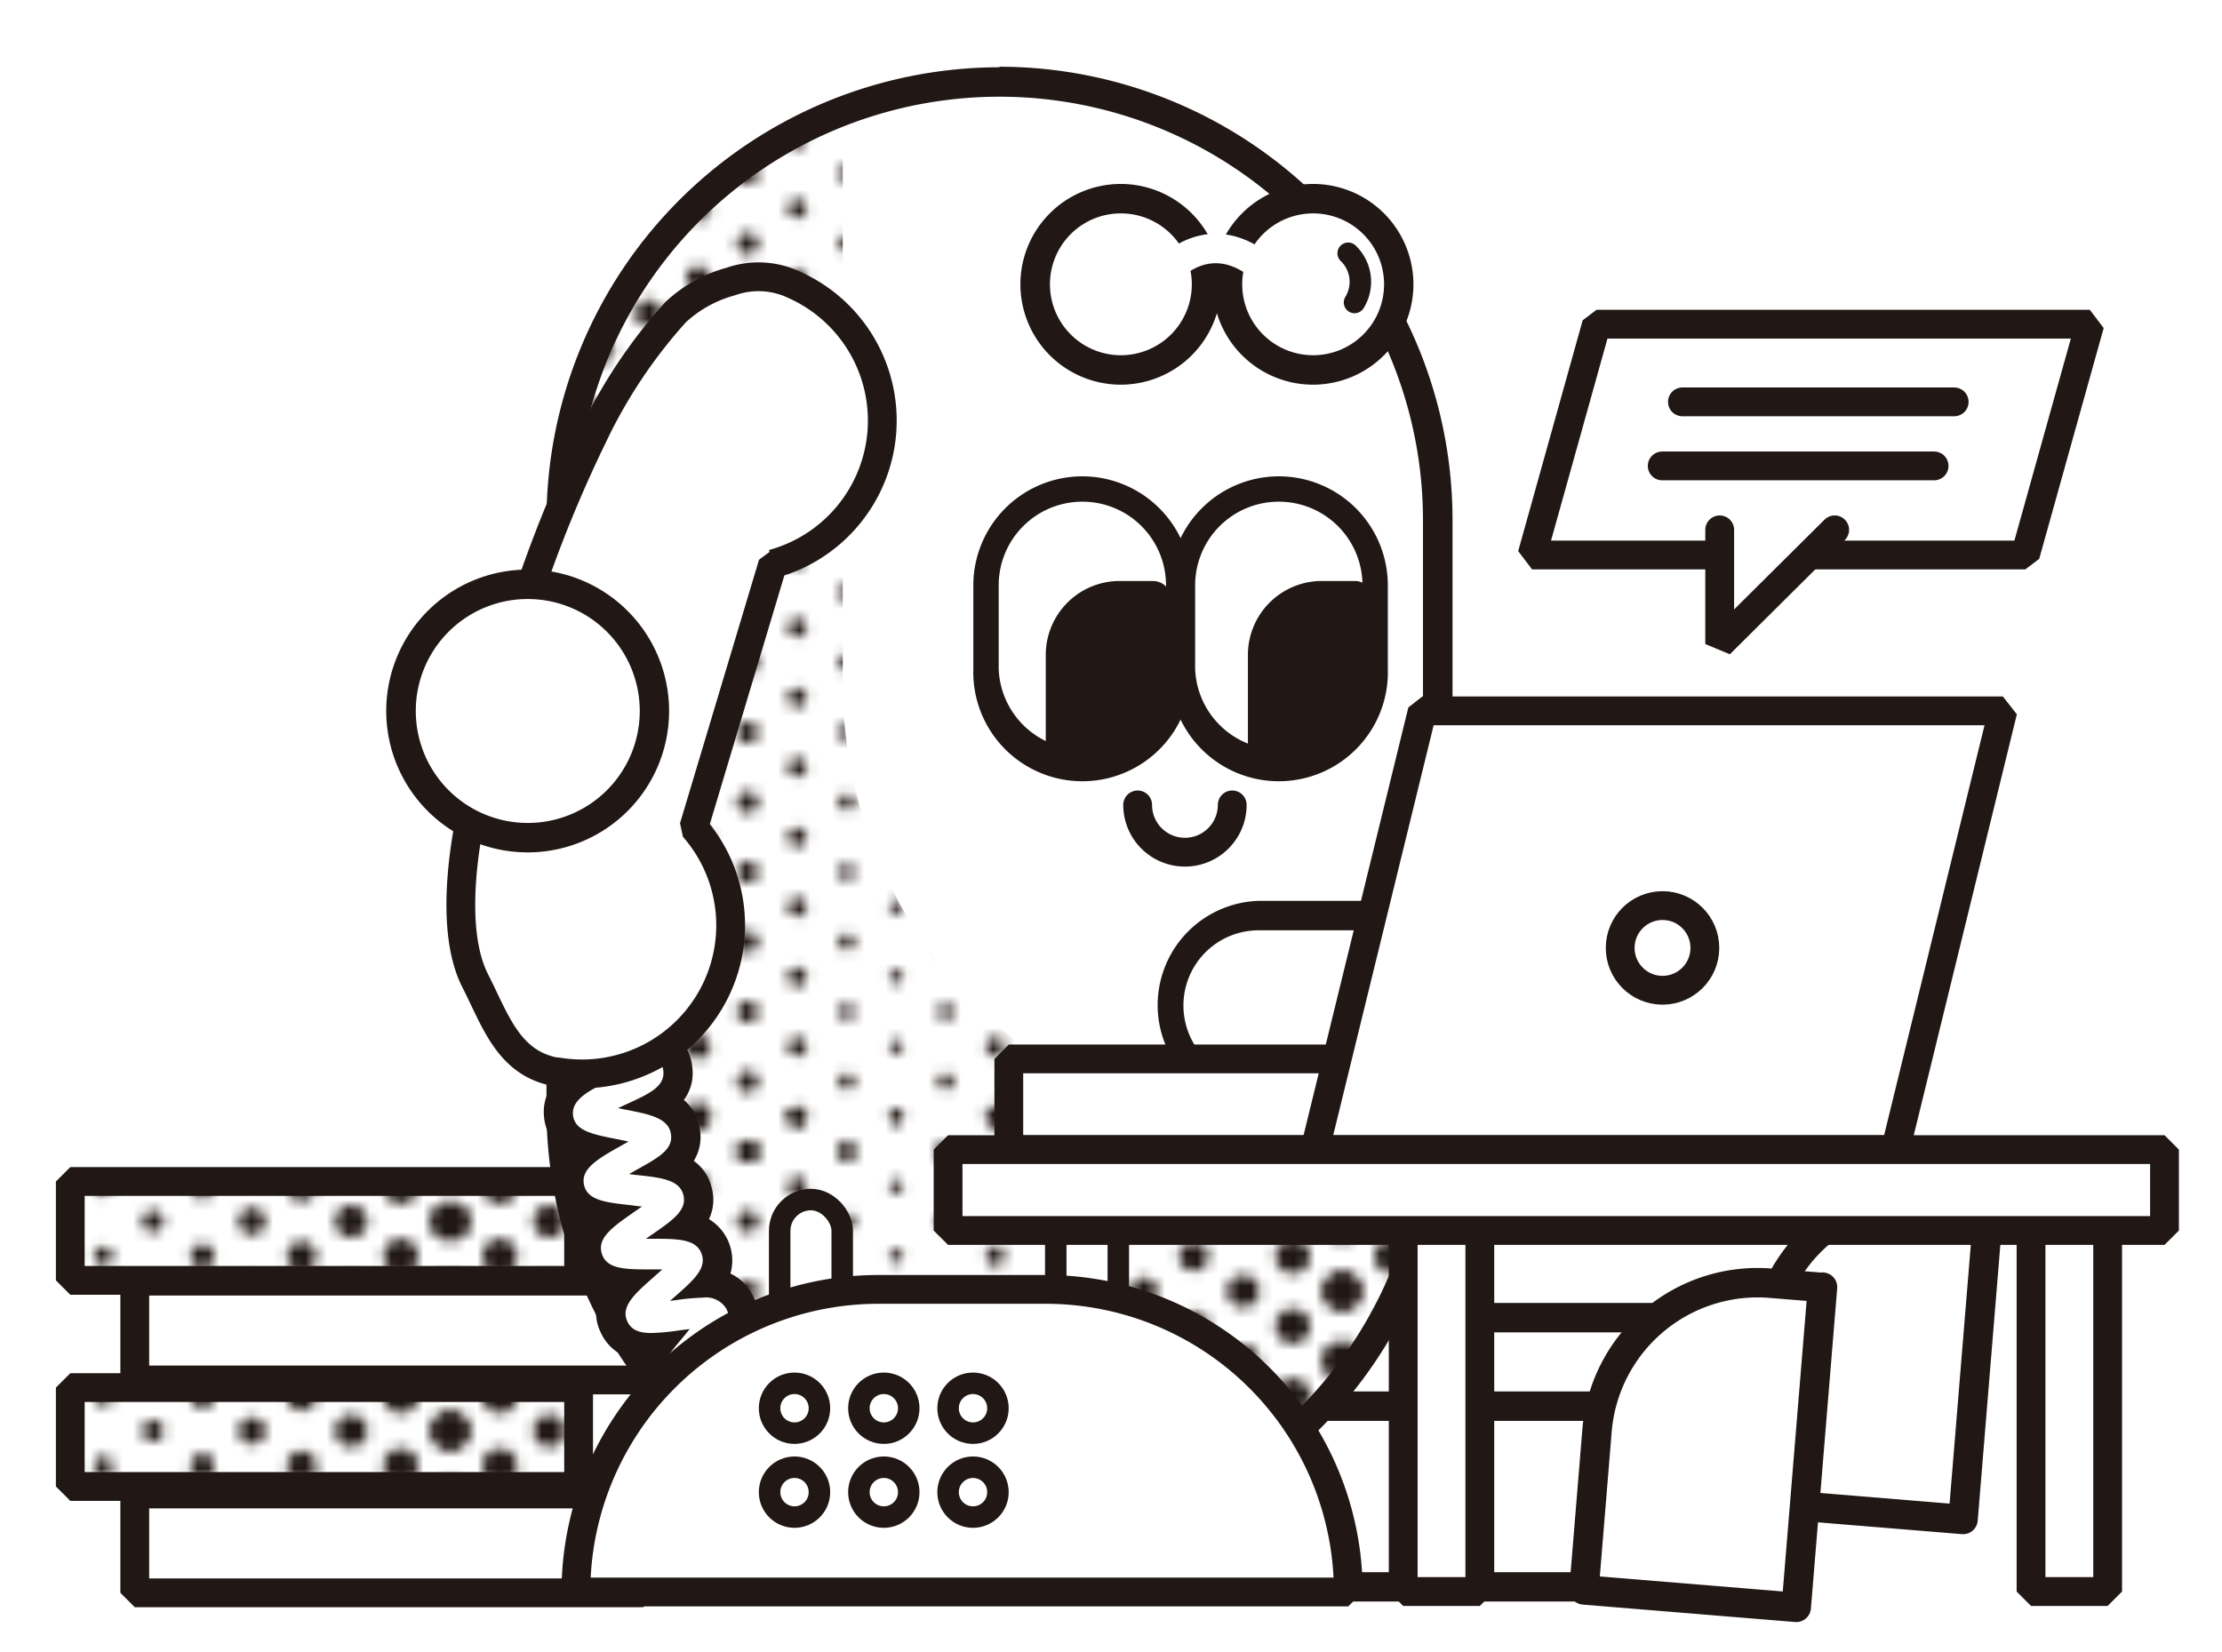 <svg id="圖層_1" data-name="圖層 1" xmlns="http://www.w3.org/2000/svg" xmlns:xlink="http://www.w3.org/1999/xlink" viewBox="0 0 206.76 153.77"><defs><style>.cls-1,.cls-10,.cls-11,.cls-19,.cls-2,.cls-3,.cls-4,.cls-5,.cls-6,.cls-7,.cls-8,.cls-9{fill:none;}.cls-10,.cls-11,.cls-12,.cls-16,.cls-17,.cls-19,.cls-2,.cls-3,.cls-4,.cls-5,.cls-6,.cls-7,.cls-8,.cls-9{stroke:#211815;}.cls-10,.cls-11,.cls-12,.cls-16,.cls-17,.cls-18,.cls-19,.cls-2,.cls-3,.cls-4,.cls-5,.cls-6,.cls-7,.cls-8,.cls-9{stroke-linecap:round;}.cls-2{stroke-width:3.5px;}.cls-10,.cls-11,.cls-2,.cls-3,.cls-4,.cls-5,.cls-6,.cls-7,.cls-8,.cls-9{stroke-dasharray:0 6.5;}.cls-3{stroke-width:3.25px;}.cls-4{stroke-width:3px;}.cls-5{stroke-width:2.75px;}.cls-6{stroke-width:2.5px;}.cls-7{stroke-width:2.25px;}.cls-17,.cls-19,.cls-8{stroke-width:2px;}.cls-9{stroke-width:1.75px;}.cls-10{stroke-width:1.5px;}.cls-11{stroke-width:1.25px;}.cls-12,.cls-14,.cls-16,.cls-17{fill:#fff;}.cls-12,.cls-17,.cls-18,.cls-19{stroke-linejoin:bevel;}.cls-12{stroke-width:2.68px;}.cls-13{fill:url(#起伏的細點);}.cls-15,.cls-18{fill:#211815;}.cls-16{stroke-linejoin:round;stroke-width:2.74px;}.cls-18{stroke:#fff;stroke-width:2.74px;}</style><pattern id="起伏的細點" data-name="起伏的細點" width="83" height="65" patternTransform="translate(124.9 107.16)" patternUnits="userSpaceOnUse" viewBox="0 0 83 65"><rect class="cls-1" width="83" height="65"/><line class="cls-2" x1="83" y1="65" x2="83" y2="130.5"/><line class="cls-2" y1="65" y2="130.5"/><line class="cls-3" x1="4.61" y1="61.75" x2="4.61" y2="130.5"/><line class="cls-4" x1="9.22" y1="65" x2="9.22" y2="130.5"/><line class="cls-5" x1="13.83" y1="61.75" x2="13.83" y2="130.5"/><line class="cls-6" x1="18.45" y1="65" x2="18.45" y2="130.5"/><line class="cls-7" x1="23.06" y1="61.75" x2="23.06" y2="130.5"/><line class="cls-8" x1="27.67" y1="65" x2="27.67" y2="130.5"/><line class="cls-9" x1="32.28" y1="61.75" x2="32.28" y2="130.5"/><line class="cls-10" x1="36.89" y1="65" x2="36.89" y2="130.5"/><line class="cls-11" x1="41.5" y1="61.75" x2="41.5" y2="130.5"/><line class="cls-2" x1="83" y1="65" x2="83" y2="130.5"/><line class="cls-3" x1="78.39" y1="61.75" x2="78.39" y2="130.5"/><line class="cls-4" x1="73.78" y1="65" x2="73.78" y2="130.5"/><line class="cls-5" x1="69.17" y1="61.75" x2="69.17" y2="130.5"/><line class="cls-6" x1="64.55" y1="65" x2="64.55" y2="130.5"/><line class="cls-7" x1="59.94" y1="61.75" x2="59.94" y2="130.5"/><line class="cls-8" x1="55.33" y1="65" x2="55.33" y2="130.5"/><line class="cls-9" x1="50.72" y1="61.75" x2="50.72" y2="130.5"/><line class="cls-10" x1="46.11" y1="65" x2="46.11" y2="130.5"/><line class="cls-2" y1="65" y2="130.5"/><line class="cls-2" x1="83" x2="83" y2="65.5"/><line class="cls-2" y2="65.5"/><line class="cls-3" x1="4.61" y1="-3.25" x2="4.61" y2="65.5"/><line class="cls-4" x1="9.22" x2="9.22" y2="65.5"/><line class="cls-5" x1="13.83" y1="-3.25" x2="13.83" y2="65.5"/><line class="cls-6" x1="18.45" x2="18.45" y2="65.5"/><line class="cls-7" x1="23.06" y1="-3.25" x2="23.06" y2="65.5"/><line class="cls-8" x1="27.67" x2="27.67" y2="65.5"/><line class="cls-9" x1="32.28" y1="-3.25" x2="32.28" y2="65.5"/><line class="cls-10" x1="36.89" x2="36.89" y2="65.5"/><line class="cls-11" x1="41.5" y1="-3.25" x2="41.5" y2="65.5"/><line class="cls-2" x1="83" x2="83" y2="65.5"/><line class="cls-3" x1="78.39" y1="-3.25" x2="78.39" y2="65.5"/><line class="cls-4" x1="73.78" x2="73.78" y2="65.5"/><line class="cls-5" x1="69.17" y1="-3.25" x2="69.17" y2="65.5"/><line class="cls-6" x1="64.55" x2="64.55" y2="65.5"/><line class="cls-7" x1="59.94" y1="-3.25" x2="59.94" y2="65.5"/><line class="cls-8" x1="55.33" x2="55.33" y2="65.5"/><line class="cls-9" x1="50.72" y1="-3.25" x2="50.72" y2="65.5"/><line class="cls-10" x1="46.11" x2="46.11" y2="65.5"/><line class="cls-2" y2="65.5"/><line class="cls-2" x1="83" y1="-65" x2="83" y2="0.5"/><line class="cls-2" y1="-65" y2="0.5"/><line class="cls-3" x1="4.61" y1="-68.25" x2="4.61" y2="0.5"/><line class="cls-4" x1="9.22" y1="-65" x2="9.22" y2="0.5"/><line class="cls-5" x1="13.83" y1="-68.25" x2="13.83" y2="0.5"/><line class="cls-6" x1="18.45" y1="-65" x2="18.45" y2="0.5"/><line class="cls-7" x1="23.06" y1="-68.25" x2="23.06" y2="0.5"/><line class="cls-8" x1="27.67" y1="-65" x2="27.67" y2="0.5"/><line class="cls-9" x1="32.28" y1="-68.25" x2="32.28" y2="0.5"/><line class="cls-10" x1="36.89" y1="-65" x2="36.89" y2="0.5"/><line class="cls-11" x1="41.5" y1="-68.25" x2="41.5" y2="0.5"/><line class="cls-2" x1="83" y1="-65" x2="83" y2="0.5"/><line class="cls-3" x1="78.39" y1="-68.25" x2="78.39" y2="0.5"/><line class="cls-4" x1="73.78" y1="-65" x2="73.78" y2="0.5"/><line class="cls-5" x1="69.17" y1="-68.25" x2="69.17" y2="0.5"/><line class="cls-6" x1="64.55" y1="-65" x2="64.55" y2="0.5"/><line class="cls-7" x1="59.94" y1="-68.25" x2="59.94" y2="0.5"/><line class="cls-8" x1="55.33" y1="-65" x2="55.33" y2="0.5"/><line class="cls-9" x1="50.72" y1="-68.25" x2="50.72" y2="0.5"/><line class="cls-10" x1="46.11" y1="-65" x2="46.11" y2="0.5"/><line class="cls-2" y1="-65" y2="0.5"/></pattern></defs><rect class="cls-12" x="12.54" y="139.04" width="47.3" height="9.2"/><rect class="cls-12" x="6.54" y="129.14" width="47.3" height="9.2"/><rect class="cls-13" x="6.54" y="129.14" width="47.3" height="9.2"/><rect class="cls-12" x="6.54" y="109.96" width="47.3" height="9.2"/><rect class="cls-13" x="6.54" y="109.96" width="47.3" height="9.2"/><rect class="cls-12" x="12.54" y="119.23" width="47.3" height="9.2"/><rect class="cls-12" x="188.99" y="109.17" width="7.13" height="38.95"/><polygon class="cls-14" points="93.87 139.46 92.5 138.1 92.5 124.02 93.87 122.65 172.57 122.65 173.94 124.02 173.94 138.1 172.57 139.46 93.87 139.46"/><path class="cls-15" d="M172.57,124V138.1H93.87V124h78.7m0-2.74H93.87L91.13,124V138.1l2.74,2.73h78.7l2.74-2.73V124l-2.74-2.74Z"/><path class="cls-16" d="M159.06,115.76H189a0,0,0,0,1,0,0v19.82a0,0,0,0,1,0,0H174.09a15,15,0,0,1-15-15v-4.8A0,0,0,0,1,159.06,115.76Z" transform="translate(313.49 -37.49) rotate(94.69)"/><polygon class="cls-14" points="78.36 147.69 77 146.32 77 132.24 78.36 130.87 157.07 130.87 158.44 132.24 158.44 146.32 157.07 147.69 78.36 147.69"/><path class="cls-15" d="M157.07,132.24v14.08H78.37V132.24h78.7m0-2.74H78.37l-2.74,2.74v14.08l2.74,2.73h78.7l2.74-2.73V132.24l-2.74-2.74Z"/><path class="cls-16" d="M143.56,124h29.9a0,0,0,0,1,0,0v19.82a0,0,0,0,1,0,0H158.59a15,15,0,0,1-15-15V124A0,0,0,0,1,143.56,124Z" transform="translate(304.91 -13.15) rotate(94.69)"/><path class="cls-14" d="M93,144.6a40.83,40.83,0,0,1-40.79-40.78V48.37a40.79,40.79,0,1,1,81.57,0v55.45A40.82,40.82,0,0,1,93,144.6Z"/><path class="cls-15" d="M93,9a39.41,39.41,0,0,1,39.41,39.42v55.45a39.42,39.42,0,0,1-78.83,0V48.37A39.42,39.42,0,0,1,93,9m0-2.74A42.2,42.2,0,0,0,50.85,48.37v55.45a42.16,42.16,0,0,0,84.31,0V48.37A42.2,42.2,0,0,0,93,6.21Z"/><path class="cls-14" d="M117.12,101.88a8.34,8.34,0,0,1,0-16.67h13.07a8.34,8.34,0,1,1,0,16.67Z"/><path class="cls-15" d="M130.19,86.58a7,7,0,0,1,7,7h0a7,7,0,0,1-7,7H117.12a7,7,0,0,1-7-7h0a7,7,0,0,1,7-7h13.07m0-2.74H117.12a9.71,9.71,0,0,0,0,19.41h13.07a9.71,9.71,0,1,0,0-19.41Z"/><path class="cls-13" d="M121,106.09A42.55,42.55,0,0,1,78.42,63.54V11.75A39.42,39.42,0,0,0,53.59,48.37v55.45A39.41,39.41,0,0,0,93,143.23h0a39.4,39.4,0,0,0,39.34-37.14Z"/><rect class="cls-12" x="130.57" y="109.17" width="7.13" height="38.95"/><rect class="cls-12" x="93.87" y="98.55" width="82.5" height="8.44"/><path class="cls-14" d="M79.61,142.63a3.11,3.11,0,0,1-.67-.07c-1.92-.42-2.49-2-2.71-3.91a4.64,4.64,0,0,1-3.15,1.63,3,3,0,0,1-1.43-.37c-1.73-.91-1.84-2.62-1.54-4.49a5.61,5.61,0,0,1-2.62.82,3,3,0,0,1-2.11-.84c-1.37-1.3-1.08-2.91-.36-4.58a7.29,7.29,0,0,1-1.71.25,3.1,3.1,0,0,1-2.72-1.38c-1-1.52-.49-2.94.51-4.38h-.48a3.52,3.52,0,0,1-3.49-1.9c-.72-1.6,0-2.89,1.12-4.12-1.68-.17-3-.69-3.54-2.35s.28-2.82,1.52-3.89c-1.6-.34-2.85-1-3.18-2.66s.52-2.75,1.83-3.69c-1.52-.47-2.69-1.22-2.89-2.88s.78-2.72,2.14-3.56c-1.49-.56-2.61-1.37-2.68-3-.15-3.29,3.39-4.12,5.3-4.57.22,0,.75-.18,1.13-.29a2.73,2.73,0,0,1,2.26-1.15,2.8,2.8,0,0,1,2,.84,2.74,2.74,0,0,1,.75,2,3.24,3.24,0,0,1-1.69,2.85,3.36,3.36,0,0,1,1.93,2.73,3.23,3.23,0,0,1-1.69,3.07,3.33,3.33,0,0,1,2.38,2.63,3.24,3.24,0,0,1-1.41,3.18,3.31,3.31,0,0,1,2.55,2.39,3.24,3.24,0,0,1-1.06,3.24,3.28,3.28,0,0,1,2.7,2.08,3.23,3.23,0,0,1-.59,3.22,3.35,3.35,0,0,1,2.8,1.67,3.17,3.17,0,0,1,0,3.1h.32a3.15,3.15,0,0,1,2.55,1.13,3.09,3.09,0,0,1,.63,2.81,3.9,3.9,0,0,1,1-.14,3,3,0,0,1,1.82.59A3.09,3.09,0,0,1,76.36,131a3.43,3.43,0,0,1,1.7-.47,3.23,3.23,0,0,1,1.06.18,3.07,3.07,0,0,1,1.94,2.05,3.18,3.18,0,0,1,2.38-1.06h.28a2.73,2.73,0,0,1,1.08,5.12c-.28.45-.73,1.31-.92,1.67C82.71,140.71,81.7,142.63,79.61,142.63Z"/><path class="cls-15" d="M60.14,92.59h0A1.37,1.37,0,0,1,61.49,94c0,1.78-2,2.25-3.8,2.66l-.79.19.4.11c2.4.66,4.3,1.18,4.43,2.76.11,1.41-1.31,2.07-3.47,3.06l-.75.35.53.11c2.41.46,4.15.8,4.39,2.29s-1.25,2.25-3.3,3.4l-.6.34.56.07c2.4.25,4.14.44,4.5,1.88s-1.05,2.38-3,3.73l-.49.34h.55c2.39,0,4.12,0,4.63,1.39s-.78,2.5-2.56,4.06l-.37.33.48-.06a20.22,20.22,0,0,1,2.54-.24,2.22,2.22,0,0,1,2.2,1c.7,1.27-.4,2.58-1.91,4.41l-.23.27.35-.11a12.16,12.16,0,0,1,3.28-.77,1.83,1.83,0,0,1,1.5.63c.91,1.1.12,2.6-1,4.68l-.1.19.16-.1c1.46-.89,2.63-1.6,3.6-1.6a1.68,1.68,0,0,1,1,.33c1.14.82.76,2.46.25,4.73l0,.14,0,0c1.37-1.48,2.42-2.61,3.53-2.61a1.76,1.76,0,0,1,.59.11c1.32.47,1.4,2,1.53,4.44a2.09,2.09,0,0,0,0,.25l0-.1c1.07-2,1.85-3.53,3.2-3.53h.16a1.37,1.37,0,0,1,.3,2.67,16.79,16.79,0,0,0-1.24,2.13c-1,1.95-1.78,3.4-3,3.4a1.69,1.69,0,0,1-.38,0c-1.56-.34-1.66-2.24-1.79-4.64,0-.32,0-.73-.06-1.12l-.85.89c-1.34,1.44-2.38,2.56-3.45,2.56a1.68,1.68,0,0,1-.79-.2c-1.4-.74-1-2.5-.44-4.92.07-.32.16-.73.25-1.12-.37.21-.74.43-1,.61-1.46.88-2.63,1.6-3.59,1.6a1.65,1.65,0,0,1-1.17-.48c-1.13-1.07-.3-2.64.84-4.82.15-.28.34-.64.52-1l-1.06.34a12.41,12.41,0,0,1-3.31.78,1.74,1.74,0,0,1-1.59-.78c-.86-1.28.27-2.64,1.84-4.52.19-.23.43-.52.66-.82l-1,.13a20.53,20.53,0,0,1-2.55.24c-1.09,0-1.87-.25-2.25-1.09-.63-1.4.69-2.56,2.53-4.18l.73-.65h-1c-2.43,0-4.18,0-4.63-1.47s1-2.47,3-3.87l.75-.52c-.35,0-.7-.08-1-.11-2.39-.26-4.11-.45-4.41-1.92s1.25-2.38,3.4-3.59l.75-.42-1-.21c-2.32-.45-4-.77-4.17-2.24s1.55-2.36,3.76-3.38l.73-.34-1.26-.36c-2.23-.61-3.71-1-3.77-2.42C52.72,95,55.23,94.42,57.06,94a13.28,13.28,0,0,0,1.77-.5,1.36,1.36,0,0,1,1.31-.9m0-2.74a4.08,4.08,0,0,0-3,1.32l-.66.16c-2,.46-6.55,1.53-6.36,6a4.06,4.06,0,0,0,1.63,3.22A4.28,4.28,0,0,0,50.63,104a4.18,4.18,0,0,0,1.87,3.11,4.47,4.47,0,0,0,1.38,6.55,4.48,4.48,0,0,0,2.07,6.5,4.21,4.21,0,0,0-.06,3.83A4.38,4.38,0,0,0,59,126.5a4.23,4.23,0,0,0,.5,3.95,4.45,4.45,0,0,0,3.66,2,4.24,4.24,0,0,0,1.33,4,4.37,4.37,0,0,0,3,1.22,5,5,0,0,0,1.16-.14A4.25,4.25,0,0,0,71,141.12a4.4,4.4,0,0,0,2.07.53,4.58,4.58,0,0,0,2.3-.63,4.26,4.26,0,0,0,3.27,2.87,4.56,4.56,0,0,0,1,.11c2.92,0,4.28-2.59,5.48-4.87.14-.28.47-.89.71-1.32a4.09,4.09,0,0,0,.83-6,4,4,0,0,0-2.78-1.46,2.88,2.88,0,0,0-.41,0,4.39,4.39,0,0,0-1.93.43,4.2,4.2,0,0,0-1.93-1.33,4.43,4.43,0,0,0-2.25-.21,4.29,4.29,0,0,0-1.46-1.76,4.46,4.46,0,0,0-2.21-.83,4.28,4.28,0,0,0-1-2.2A4.35,4.35,0,0,0,70.51,123a4.29,4.29,0,0,0-.54-2.58,4.35,4.35,0,0,0-2-1.89,4.5,4.5,0,0,0-2-5.07,4.15,4.15,0,0,0,.25-2.92,4.23,4.23,0,0,0-1.66-2.5,4.18,4.18,0,0,0,.55-3,4.26,4.26,0,0,0-1.48-2.67,4.11,4.11,0,0,0,.8-2.93,4.33,4.33,0,0,0-1.16-2.69,4.48,4.48,0,0,0,.93-2.74,4.07,4.07,0,0,0-1.13-2.93,4.12,4.12,0,0,0-2.88-1.27Z"/><rect class="cls-17" x="72.55" y="111.64" width="5.82" height="11.83" rx="2.91"/><rect class="cls-17" x="98.24" y="111.64" width="5.82" height="11.83" rx="2.91"/><path class="cls-12" d="M44.23,91.3c1.86,3.64,3.05,7.61,7.43,8.45l.19,0A13.83,13.83,0,0,0,64.56,77l7.35-24.52a13.83,13.83,0,0,0,1.93-26l-.17-.08A7.77,7.77,0,0,0,68,26.2a12.21,12.21,0,0,0-5.14,2.86,47.61,47.61,0,0,0-7.7,11.55,121.94,121.94,0,0,0-7.43,19.27,135.2,135.2,0,0,0-3.35,13.58S41.11,85.2,44.23,91.3Z"/><path class="cls-14" d="M100.71,71.2a9,9,0,0,1-9-9V54.47a9,9,0,0,1,17.93,0v7.77A9,9,0,0,1,100.71,71.2Z"/><path class="cls-15" d="M100.71,46.69a7.78,7.78,0,0,1,7.79,7.78v7.77a7.79,7.79,0,0,1-15.57,0V54.47a7.78,7.78,0,0,1,7.78-7.78m0-2.36A10.15,10.15,0,0,0,90.57,54.47v7.77a10.15,10.15,0,1,0,20.29,0V54.47a10.16,10.16,0,0,0-10.15-10.14Z"/><path class="cls-14" d="M119,71.2a9,9,0,0,1-9-9V54.47a9,9,0,0,1,17.93,0v7.77A9,9,0,0,1,119,71.2Z"/><path class="cls-15" d="M119,46.69a7.78,7.78,0,0,1,7.78,7.78v7.77a7.79,7.79,0,0,1-15.57,0V54.47A7.78,7.78,0,0,1,119,46.69m0-2.36a10.16,10.16,0,0,0-10.15,10.14v7.77a10.15,10.15,0,1,0,20.29,0V54.47A10.15,10.15,0,0,0,119,44.33Z"/><path class="cls-15" d="M97.31,61v9.32a7.73,7.73,0,0,0,4.9,1A7.93,7.93,0,0,0,109,63.31V55.75a1.73,1.73,0,0,0-1.75-1.68h-3A6.88,6.88,0,0,0,97.31,61Z"/><path class="cls-15" d="M116.12,61v9.32a7.73,7.73,0,0,0,4.9,1,7.93,7.93,0,0,0,6.77-7.94V55.75A1.73,1.73,0,0,0,126,54.07h-3A6.88,6.88,0,0,0,116.12,61Z"/><circle class="cls-14" cx="104.29" cy="26.46" r="7.97"/><path class="cls-15" d="M104.29,19.86a6.6,6.6,0,1,1-6.59,6.6,6.59,6.59,0,0,1,6.59-6.6m0-2.74a9.34,9.34,0,1,0,9.34,9.34,9.35,9.35,0,0,0-9.34-9.34Z"/><circle class="cls-14" cx="122.19" cy="26.46" r="7.97"/><path class="cls-15" d="M122.19,19.86a6.6,6.6,0,1,1-6.6,6.6,6.6,6.6,0,0,1,6.6-6.6m0-2.74a9.34,9.34,0,1,0,9.33,9.34,9.34,9.34,0,0,0-9.33-9.34Z"/><path class="cls-18" d="M108.68,25.17s3.94-4.6,9.1,0"/><path class="cls-19" d="M125.45,23.57a3.68,3.68,0,0,1,.59,4.58"/><path class="cls-14" d="M49.11,78A11.79,11.79,0,1,1,60.89,66.16,11.8,11.8,0,0,1,49.11,78Z"/><path class="cls-15" d="M49.11,55.75A10.42,10.42,0,1,1,38.69,66.16,10.41,10.41,0,0,1,49.11,55.75m0-2.74A13.16,13.16,0,1,0,62.26,66.16,13.17,13.17,0,0,0,49.11,53Z"/><polygon class="cls-12" points="132.35 66.16 186.37 66.16 176.37 106.99 122.35 106.99 132.35 66.16"/><circle class="cls-12" cx="154.7" cy="88.22" r="3.94"/><polygon class="cls-12" points="188.46 51.65 142.56 51.65 148.56 30.17 194.46 30.17 188.46 51.65"/><polyline class="cls-12" points="160.02 49.31 160.02 59.94 170.72 49.31"/><line class="cls-12" x1="156.55" y1="37.4" x2="181.84" y2="37.4"/><line class="cls-12" x1="154.67" y1="43.36" x2="179.97" y2="43.36"/><path class="cls-12" d="M114.66,74.91a4.4,4.4,0,1,1-8.8,0"/><path class="cls-12" d="M81.74,120H97.3a28.16,28.16,0,0,1,28.16,28.16v0a0,0,0,0,1,0,0H53.59a0,0,0,0,1,0,0v0A28.16,28.16,0,0,1,81.74,120Z"/><circle class="cls-17" cx="73.93" cy="131.06" r="2.32"/><circle class="cls-17" cx="82.24" cy="131.06" r="2.32"/><circle class="cls-17" cx="90.54" cy="131.06" r="2.32"/><circle class="cls-17" cx="73.93" cy="138.87" r="2.32"/><circle class="cls-17" cx="82.24" cy="138.87" r="2.32"/><circle class="cls-17" cx="90.54" cy="138.87" r="2.32"/><rect class="cls-12" x="88.22" y="106.99" width="113.19" height="7.53"/></svg>